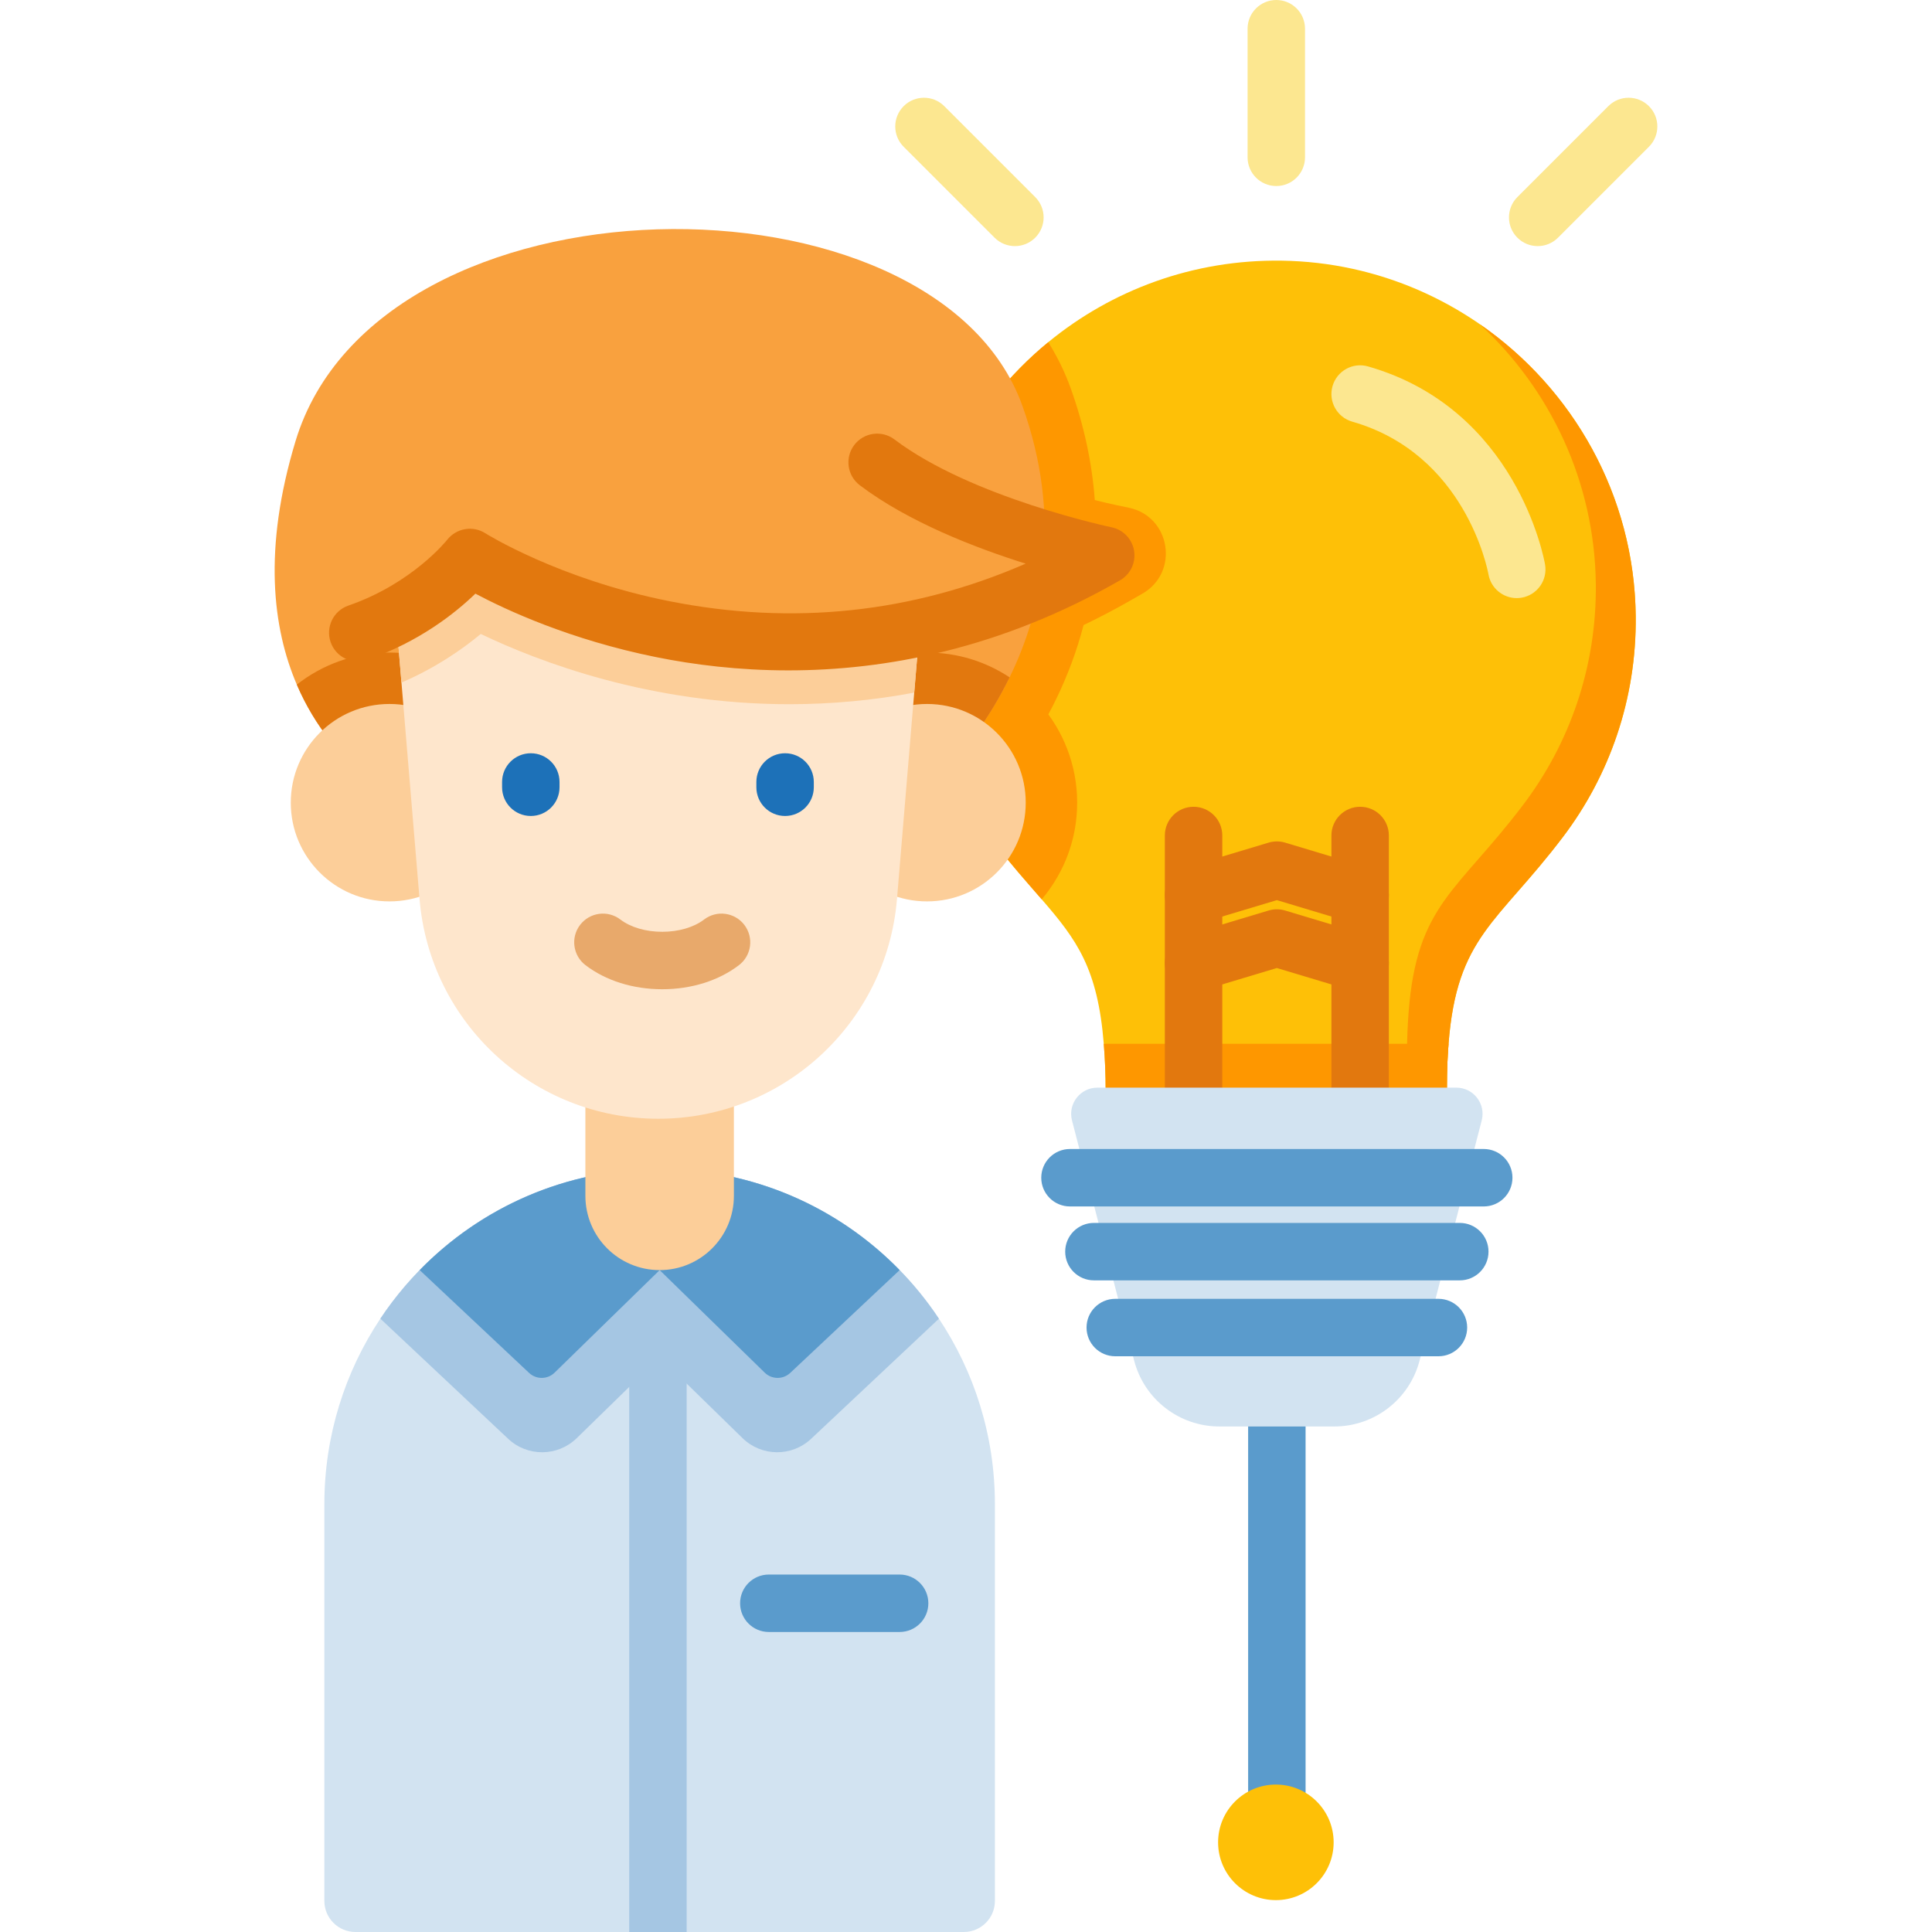 <?xml version="1.0" encoding="iso-8859-1"?>
<!-- Generator: Adobe Illustrator 19.0.0, SVG Export Plug-In . SVG Version: 6.00 Build 0)  -->
<svg version="1.1" id="Capa_1" xmlns="http://www.w3.org/2000/svg" xmlns:xlink="http://www.w3.org/1999/xlink" x="0px" y="0px"
	 viewBox="0 0 512 512" style="enable-background:new 0 0 512 512;" xml:space="preserve">
<path style="fill:#5A9BCC;" d="M338.38,485.407c-4.204,0-7.611-3.407-7.611-7.612V378.03c0-4.204,3.408-7.612,7.611-7.612
	c4.204,0,7.612,3.407,7.612,7.612v99.765C345.991,482,342.583,485.407,338.38,485.407z"/>
<path style="fill:#FEC007;" d="M433.485,163.287c0.236,22.011-6.992,42.315-19.314,58.55c-17.38,22.919-28.086,26.297-30.292,54.782
	c-0.291,3.641-0.427,7.301-0.427,10.978v22.537h-90.441v-21.212c0-4.113-0.163-8.218-0.499-12.304
	c-1.607-20.022-7.155-27.559-16.445-38.283c-3.796-4.395-8.227-9.316-13.276-15.854c-12.431-16.091-19.813-36.267-19.813-58.16
	c0-29.666,13.557-56.171,34.823-73.642c16.781-13.784,38.356-21.947,61.856-21.602C391.07,69.823,432.931,111.865,433.485,163.287z"
	/>
<g>
	<path style="fill:#FE9700;" d="M302.763,157.312l-2.951,1.689c-4.177,2.397-8.399,4.604-12.658,6.656
		c-1.753,6.738-4.213,13.366-7.364,19.823c-0.645,1.317-1.298,2.588-1.97,3.832c5.457,7.473,8.381,16.908,7.473,27.032
		c-0.736,8.318-4.095,15.927-9.226,21.993c-3.796-4.395-8.227-9.316-13.276-15.854c-12.431-16.091-19.813-36.267-19.813-58.16
		c0-29.666,13.557-56.171,34.823-73.642c2.424,3.877,4.422,7.973,5.957,12.249c3.532,9.852,5.648,19.759,6.374,29.593
		c2.252,0.572,4.177,1.017,5.666,1.326l3.332,0.699C310.237,136.845,312.597,151.664,302.763,157.312z"/>
	<path style="fill:#FE9700;" d="M372.877,310.133v-30.99c0-3.68,0.143-7.345,0.428-10.986c2.205-28.484,12.905-31.862,30.284-54.786
		c12.326-16.229,19.552-36.534,19.322-58.545c-0.294-27.183-12.128-51.74-30.815-68.96c24.7,17.038,41.048,45.41,41.389,77.415
		c0.23,22.011-6.996,42.325-19.314,58.553c-17.379,22.915-28.087,26.302-30.292,54.786c-0.286,3.641-0.428,7.305-0.428,10.978
		v22.534L372.877,310.133L372.877,310.133z"/>
	<path style="fill:#FE9700;" d="M292.512,276.62h91.367c-0.287,3.64-0.426,7.303-0.426,10.982v22.53h-90.445v-21.206
		C293.007,284.814,292.845,280.709,292.512,276.62z"/>
</g>
<g>
	<path style="fill:#E2780E;" d="M360.451,317.743c-4.204,0-7.612-3.407-7.612-7.612v-88.717c0-4.204,3.408-7.611,7.612-7.611
		s7.611,3.407,7.611,7.611v88.717C368.063,314.336,364.655,317.743,360.451,317.743z"/>
	<path style="fill:#E2780E;" d="M316.308,317.743c-4.204,0-7.612-3.407-7.612-7.612v-88.717c0-4.204,3.408-7.611,7.612-7.611
		s7.611,3.407,7.611,7.611v88.717C323.919,314.336,320.511,317.743,316.308,317.743z"/>
</g>
<path style="fill:#D2E3F1;" d="M284.091,296.928l16.457,63.601c2.666,10.305,11.964,17.503,22.608,17.503h30.448
	c10.644,0,19.942-7.198,22.608-17.503l16.457-63.601c1.139-4.4-2.183-8.691-6.728-8.691h-95.122
	C286.274,288.237,282.952,292.528,284.091,296.928z"/>
<g>
	<path style="fill:#FCE790;" d="M401.946,158.504c-3.625,0-6.834-2.598-7.486-6.286c-0.249-1.368-6.148-31.902-36.103-40.478
		c-4.042-1.157-6.38-5.371-5.223-9.412s5.373-6.384,9.412-5.222c39.306,11.252,46.616,50.803,46.908,52.482
		c0.721,4.141-2.053,8.082-6.194,8.803C402.818,158.468,402.379,158.504,401.946,158.504z"/>
	<path style="fill:#FCE790;" d="M338.232,49.3c-4.204,0-7.612-3.407-7.612-7.611V7.611c0-4.204,3.408-7.611,7.612-7.611
		s7.611,3.407,7.611,7.611v34.077C345.844,45.893,342.436,49.3,338.232,49.3z"/>
	<path style="fill:#FCE790;" d="M407.506,65.221c-1.948,0-3.896-0.743-5.382-2.229c-2.973-2.973-2.973-7.792,0-10.765l24.097-24.096
		c2.972-2.971,7.792-2.971,10.764,0c2.973,2.973,2.973,7.792,0,10.765l-24.097,24.096C411.401,64.478,409.453,65.221,407.506,65.221
		z"/>
	<path style="fill:#FCE790;" d="M268.959,65.221c-1.948,0-3.896-0.743-5.382-2.229l-24.096-24.096
		c-2.973-2.973-2.973-7.792,0-10.765c2.972-2.971,7.792-2.971,10.764,0l24.096,24.096c2.973,2.973,2.973,7.792,0,10.765
		C272.855,64.478,270.907,65.221,268.959,65.221z"/>
</g>
<g>
	<path style="fill:#5A9BCC;" d="M381.203,359.426h-85.647c-4.204,0-7.611-3.407-7.611-7.612s3.408-7.611,7.611-7.611h85.647
		c4.204,0,7.611,3.407,7.611,7.611S385.407,359.426,381.203,359.426z"/>
	<path style="fill:#5A9BCC;" d="M386.859,339.309H289.9c-4.204,0-7.611-3.407-7.611-7.611s3.408-7.612,7.611-7.612h96.959
		c4.204,0,7.611,3.407,7.611,7.612S391.063,339.309,386.859,339.309z"/>
	<path style="fill:#5A9BCC;" d="M393.205,319.721h-109.65c-4.204,0-7.612-3.407-7.612-7.611s3.408-7.612,7.612-7.612h109.65
		c4.204,0,7.612,3.407,7.612,7.612S397.408,319.721,393.205,319.721z"/>
</g>
<g>
	<path style="fill:#E2780E;" d="M360.454,262.833c-0.725,0-1.463-0.104-2.193-0.324l-19.881-5.974l-19.883,5.974
		c-4.027,1.211-8.271-1.074-9.48-5.099c-1.21-4.026,1.073-8.271,5.099-9.48l22.073-6.632c1.429-0.43,2.953-0.43,4.381,0
		l22.071,6.632c4.026,1.21,6.309,5.454,5.099,9.48C366.751,260.705,363.727,262.833,360.454,262.833z"/>
	<path style="fill:#E2780E;" d="M360.454,244.842c-0.725,0-1.463-0.104-2.193-0.324l-19.881-5.974l-19.883,5.974
		c-4.027,1.214-8.271-1.073-9.48-5.099c-1.21-4.026,1.073-8.271,5.099-9.48l22.073-6.632c1.429-0.43,2.953-0.43,4.381,0
		l22.071,6.632c4.026,1.21,6.309,5.454,5.099,9.48C366.751,242.715,363.727,244.842,360.454,244.842z"/>
</g>
<path style="fill:#F9A13E;" d="M267.55,179.505c-10.352,21.23-25.688,33.207-25.688,33.207H107.035c0,0-18.588-8.472-28.376-31.282
	c-6.383-14.874-9.026-35.849-0.336-64.544c22.011-72.698,169.495-73.806,192.613-9.362
	C281.515,137.036,276.312,161.571,267.55,179.505z"/>
<g>
	<path style="fill:#E2780E;" d="M267.55,179.505c-10.352,21.23-25.688,33.207-25.688,33.207h-35.977
		c0-21.938,17.852-39.781,39.79-39.781C253.747,172.931,261.275,175.346,267.55,179.505z"/>
	<path style="fill:#E2780E;" d="M143.003,212.712h-35.967c0,0-18.588-8.472-28.376-31.282c6.765-5.321,15.3-8.499,24.562-8.499
		C125.16,172.931,143.003,190.774,143.003,212.712z"/>
</g>
<path style="fill:#D2E3F1;" d="M263.661,398.629v105.14c0,4.547-3.694,8.23-8.241,8.23H94.199c-4.547,0-8.241-3.684-8.241-8.23
	v-105.14c0-18.176,5.47-35.094,14.837-49.17c15.933-23.91,43.132-39.671,74.024-39.671c24.529,0,46.745,9.946,62.82,26.011
	c4.161,4.161,7.926,8.748,11.184,13.67C258.191,363.545,263.661,380.453,263.661,398.629z"/>
<g>
	<path style="fill:#A5C6E3;" d="M181.975,348.048V512h-15.223V348.048c0-4.212,3.41-7.611,7.611-7.611
		C178.565,340.437,181.975,343.837,181.975,348.048z"/>
	<path style="fill:#A5C6E3;" d="M248.822,349.47l-33.859,31.821c-5.133,4.824-13.14,4.747-18.174-0.165l-21.974-21.445
		l-21.974,21.445c-5.034,4.912-13.052,4.99-18.174,0.165l-33.87-31.832c15.927-23.912,43.133-39.674,74.017-39.674
		c24.529,0,46.746,9.946,62.827,26.016C241.806,339.965,245.562,344.547,248.822,349.47z"/>
</g>
<path style="fill:#5A9BCC;" d="M238.411,336.589l-28.992,27.245c-1.906,1.791-4.885,1.763-6.757-0.064l-27.846-27.181L146.97,363.77
	c-1.872,1.827-4.851,1.855-6.757,0.064l-28.992-27.245c16.126-16.546,38.667-26.813,63.595-26.813
	c24.931,0,47.467,10.265,63.595,26.81L238.411,336.589z"/>
<path style="fill:#FCCE99;" d="M174.812,336.589L174.812,336.589c-10.868,0-19.678-8.81-19.678-19.678v-33.939h39.357v33.939
	C194.491,327.778,185.68,336.589,174.812,336.589z"/>
<path style="fill:#5A9BCC;" d="M238.411,432.493h-34.667c-4.204,0-7.611-3.407-7.611-7.611s3.408-7.612,7.611-7.612h34.667
	c4.204,0,7.611,3.407,7.611,7.612S242.615,432.493,238.411,432.493z"/>
<g>
	<circle style="fill:#FCCE99;" cx="245.669" cy="212.72" r="26.16"/>
	<circle style="fill:#FCCE99;" cx="103.219" cy="212.72" r="26.16"/>
</g>
<path style="fill:#FEE6CC;" d="M245.672,142.894l-3.393,40.654l-4.571,54.731c-2.743,32.9-30.246,58.201-63.267,58.201
	c-33.01,0-60.514-25.3-63.256-58.201l-4.791-57.385l-3.172-38L245.672,142.894L245.672,142.894z"/>
<path style="fill:#FCCE99;" d="M245.672,142.894l-3.393,40.654c-10.882,2.049-21.93,3.073-33.12,3.073
	c-36.832,0-66.296-11.202-81.749-18.615c-5.111,4.241-12.116,9.043-21.016,12.887l-3.172-38h142.45V142.894z"/>
<path style="fill:#F9A13E;" d="M232.455,122.531c22.029,16.657,60.58,24.657,60.58,24.657
	c-89.217,51.227-168.522,0.541-168.522,0.541s-10.146,13.203-29.698,19.95v-45.148C94.815,122.531,232.455,122.531,232.455,122.531z
	"/>
<path style="fill:#E2780E;" d="M208.922,177.658c-13.192,0-25.064-1.496-35.114-3.529c-22.667-4.586-39.581-12.427-47.824-16.806
	c-5.212,5.046-14.836,12.772-28.687,17.551c-3.973,1.371-8.306-0.738-9.678-4.713c-1.371-3.974,0.739-8.307,4.713-9.678
	c16.96-5.852,26.078-17.305,26.167-17.42c2.419-3.086,6.809-3.86,10.113-1.747c0.18,0.114,19.417,12.173,48.805,18.011
	c32.661,6.49,64.329,3.135,94.393-9.953c-13.468-4.232-31.124-11.076-43.947-20.771c-3.353-2.535-4.016-7.309-1.481-10.662
	c2.535-3.353,7.308-4.016,10.662-1.481c20.426,15.444,57.167,23.199,57.536,23.276c3.096,0.642,5.471,3.132,5.97,6.253
	c0.499,3.122-0.985,6.227-3.726,7.801C265.057,172.03,234.512,177.657,208.922,177.658z"/>
<g>
	<path style="fill:#1D71B8;" d="M140.668,216.244c-4.204,0-7.611-3.407-7.611-7.611v-1.401c0-4.204,3.408-7.611,7.611-7.611
		c4.204,0,7.611,3.407,7.611,7.611v1.401C148.28,212.836,144.872,216.244,140.668,216.244z"/>
	<path style="fill:#1D71B8;" d="M208.055,216.244c-4.204,0-7.611-3.407-7.611-7.611v-1.401c0-4.204,3.408-7.611,7.611-7.611
		c4.204,0,7.611,3.407,7.611,7.611v1.401C215.667,212.836,212.259,216.244,208.055,216.244z"/>
</g>
<path style="fill:#E8A96B;" d="M175.494,262.158c-7.731,0-14.954-2.268-20.337-6.384c-3.339-2.554-3.976-7.331-1.423-10.67
	c2.555-3.339,7.331-3.975,10.67-1.423c2.704,2.067,6.746,3.254,11.091,3.254c4.344,0,8.387-1.186,11.091-3.254
	c3.339-2.552,8.116-1.916,10.67,1.423c2.553,3.339,1.916,8.116-1.423,10.67C190.448,259.89,183.226,262.158,175.494,262.158z"/>
<circle style="fill:#FEC007;" cx="338.119" cy="488.24" r="15.311"/>
<g>
</g>
<g>
</g>
<g>
</g>
<g>
</g>
<g>
</g>
<g>
</g>
<g>
</g>
<g>
</g>
<g>
</g>
<g>
</g>
<g>
</g>
<g>
</g>
<g>
</g>
<g>
</g>
<g>
</g>
</svg>
